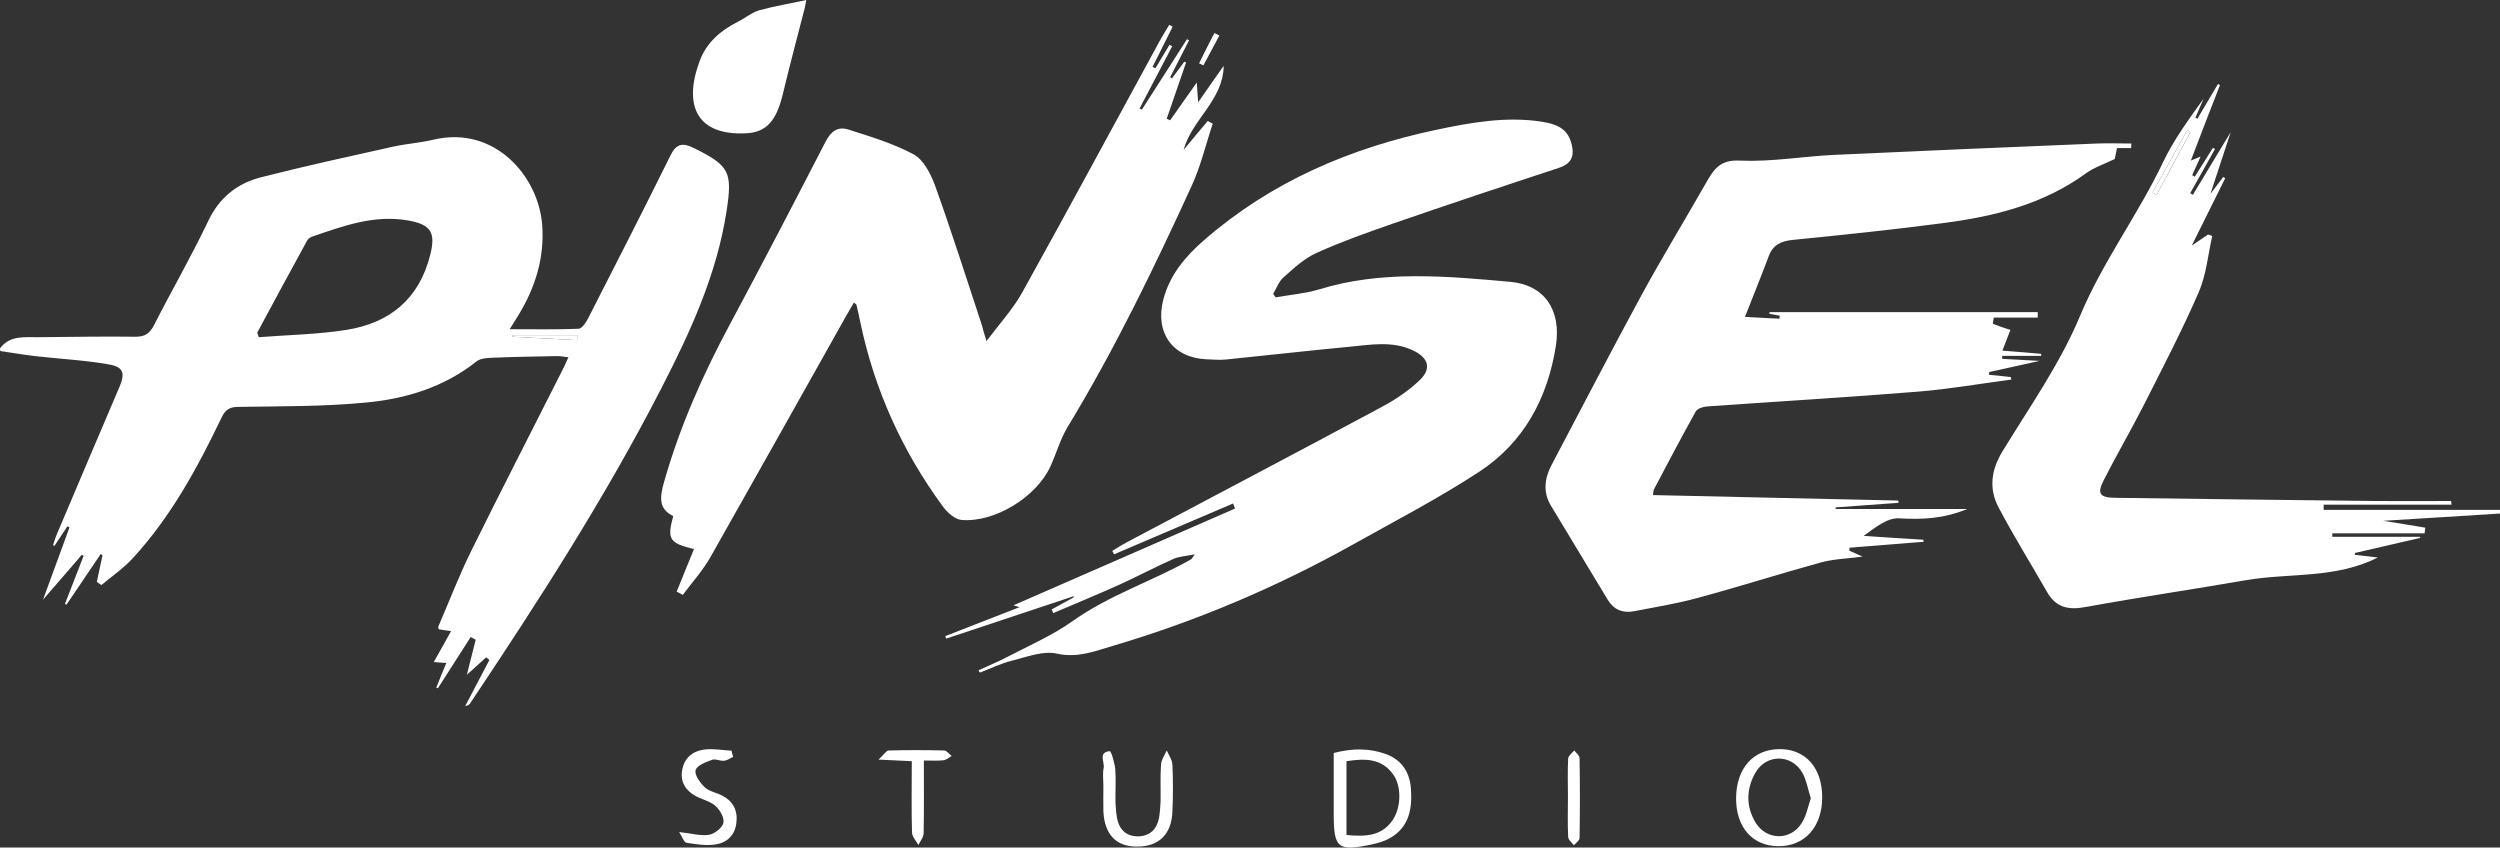 <svg version="1.1" id="Слой_1" xmlns="http://www.w3.org/2000/svg" x="0" y="0" viewBox="0 0 1097.3 372" xml:space="preserve"><rect x="0" y="0" width="1097.3" height="372" fill="#333333" stroke="none"/><style>.st0{fill:#fff}</style><path class="st0" d="M0 152.9c4.4-5.9 10.9-4.8 17-4.9 14.2-.1 28.3-.4 42.5-.2 4 0 6.1-1.3 8-4.9 7.8-15.3 16.4-30.2 23.8-45.7 4.9-10.5 12.8-16.7 23.3-19.4 19.2-4.9 38.5-9.1 57.8-13.4 5.9-1.3 12-1.7 17.9-3.1C217 55 236.4 77.2 238 98.9c1 14.3-3 27.1-10.3 39.2-1.1 1.8-2.3 3.7-4 6.4 10.7 0 20.5.2 30.3-.2 1.4-.1 3.2-2.7 4.1-4.5 12.1-23.7 24.3-47.5 36.1-71.4 2.6-5.4 5.4-5.9 10.4-3.4 15.5 7.7 17 10.4 14.3 27.7-4.3 27.8-15.8 52.8-28.5 77.5-24.7 48.1-53.9 93.4-83.9 138.3-.4.7-1 1.2-2.3 1.4 3.5-6.7 7.1-13.5 10.6-20.2-.5-.4-1-.8-1.4-1.2-2.4 2.2-4.8 4.4-8.5 7.7 1.6-6.3 2.7-10.8 3.9-15.4-.7-.4-1.5-.8-2.2-1.2l-14.4 22.5c-.2-.1-.5-.2-.7-.3 1.4-3.5 2.8-7 4.4-10.8-1.5-.1-3-.2-5.5-.4 2.7-4.8 5-8.9 7.6-13.6-2.2-.3-3.8-.5-5.4-.8-.1-.4-.3-.9-.2-1.2 4.7-10.9 9-22.1 14.2-32.7 13.4-27.2 27.3-54.1 40.9-81.1.6-1.2 1.1-2.5 2-4.4-2-.2-3.4-.5-4.9-.5-9.3.2-18.6.3-27.9.7-2.5.1-5.7.2-7.5 1.6-14.3 11.4-31.2 16.5-48.7 18.1-18.6 1.8-37.5 1.6-56.3 1.9-4 .1-5.6 1.8-7.1 5-10.5 21.9-22.1 43.2-38.7 61.3-4.1 4.5-9.2 8-13.9 11.9-.7-.5-1.3-.9-2-1.4.8-3.9 1.7-7.8 2.5-11.7-.3-.2-.5-.3-.8-.5l-15 22.2c-.2-.1-.5-.2-.7-.3 2.7-7 5.5-14.1 8.2-21.1-.3-.2-.5-.3-.8-.5-.9 1.1-1.8 2.2-2.7 3.2-4.4 5.1-8.8 10.2-14.3 16.5 4.2-11.5 7.9-21.6 11.6-31.7-.3-.2-.6-.3-.9-.5-1.9 2.9-3.8 5.7-5.7 8.6l-.6-.3c.5-1.6 1-3.3 1.7-4.9 9.1-21.6 18.3-43.1 27.5-64.7 2.4-5.7 1.8-8.6-4.5-9.7-10.5-1.9-21.2-2.4-31.8-3.6-5.3-.6-10.7-1.5-16-2.3-.2-.4-.2-.8-.2-1.2zm112.9-6.9c.2.7.5 1.3.7 2 12.8-1 25.8-1.2 38.4-3.2 19-3 31.9-13.5 36.8-32.8 2.5-9.8.5-13.4-9.5-15.2-15-2.7-28.7 2.4-42.4 7.1-.9.3-1.8 1.1-2.2 1.9-7.3 13.3-14.6 26.8-21.8 40.2zm140.4 3.3c0-.7.1-1.5.1-2.2h-28.5v.7c9.5.5 19 1 28.4 1.5zm179.7.4c5.7-7.6 11.5-13.9 15.6-21.2C469 91.8 488.9 54.8 509 18c1.3-2.4 2.8-4.7 4.2-7.1.5.3 1 .5 1.5.8-2.9 5.9-5.9 11.8-8.8 17.6.4.2.8.5 1.2.7 2.1-3.4 4.1-6.9 6.2-10.3l1.2.6c-4.8 9.1-9.5 18.2-14.3 27.3.3.2.7.4 1 .5L521 17.2c.3.2.6.3.9.5-2.8 5.4-5.5 10.8-8.3 16.2.3.2.5.3.8.5 1.8-2.4 3.6-4.9 5.4-7.3.3.1.5.2.8.3-2.8 8.2-5.6 16.4-8.5 24.7.5.2 1 .5 1.5.7 3.6-5.2 7.3-10.3 11.7-16.6.2 3.2.3 5.1.6 8.7 4.2-6.1 7.6-10.9 11.2-16-.2 15.1-14 23.6-17.6 36.9 3.6-4.4 7.1-8.5 10.6-12.7.7.4 1.5.8 2.2 1.2-3.1 9.2-5.3 18.8-9.4 27.6-16.5 36-33.7 71.6-54.3 105.5-3.2 5.3-4.9 11.5-7.5 17.2-6.1 13.5-24.5 24.9-39.2 23.6-2.9-.3-6.3-3.4-8.2-6.1-17.8-24.3-29.9-51.1-36.1-80.7-.5-2.6-1.1-5.1-1.7-7.7 0-.1-.3-.2-1.1-.9-1.1 1.9-2.2 3.7-3.2 5.5-19.9 35.4-39.7 70.8-59.7 106.1-3.4 6-8.1 11.2-12.2 16.7-.9-.5-1.8-1-2.7-1.4 2.5-6.3 5.1-12.5 7.6-18.7-10.8-2.6-11.9-4.3-9.1-14.5-6.8-3.2-5.7-8.9-4.1-14.7 6.9-24.4 17.1-47.4 29.1-69.7 14.2-26.5 28.1-53.2 41.9-80 2.4-4.7 5.6-6.7 10.1-5.2 9.7 3.1 19.7 6.1 28.6 10.9 4.3 2.4 7.4 8.5 9.3 13.6 7.3 20.3 13.8 40.9 20.6 61.4.4 1.8 1 3.7 2 6.9zm449.4-4.9c-1 2.7-2.1 5.4-3.5 9.1 6.3.5 11.6.9 17 1.4 0 .3 0 .6.1.9h-17.2v1.3c5.1.3 10.2.6 16.4.9-8.2 1.8-15.1 3.4-22.1 4.9 0 .4-.1.8-.1 1.2 3.2.3 6.4.6 9.6 1 .1.4.1.8.2 1.1-13.7 1.8-27.3 4.2-41 5.3-30.8 2.5-61.7 4.3-92.5 6.5-1.7.1-4.3.9-5 2.2-6.3 11.3-12.3 22.7-18.3 34.1-.3.6-.3 1.5-.5 2.6 36.1.8 71.9 1.6 107.7 2.4 0 .3.1.7.1 1-9.2.7-18.4 1.3-27.6 2v.7h57.8c-10.4 4.3-19.9 4.7-30 4.1-5.1-.3-10.5 4.1-15.5 7.7 8.7.6 17.4 1.2 26.2 1.7 0 .3.1.6.1.9-10.8.9-21.7 1.7-32.5 2.6 0 .4-.1.8-.1 1.3 1.7.8 3.4 1.5 5.8 2.6-6.4.9-12.4 1-18 2.5-18.3 5-36.3 10.8-54.6 15.7-9.1 2.5-18.5 4-27.8 5.8-4.8.9-8.7-.6-11.4-5-8.3-13.8-16.7-27.6-25-41.4-3.5-5.9-2.8-11.9.3-17.8 13.1-24.8 26-49.7 39.4-74.4 9.1-16.7 19-32.9 28.4-49.4 3.4-5.9 6.1-10.3 14.9-9.8 13.6.6 27.3-1.8 41-2.5 38.5-1.8 77.1-3.4 115.7-5 5-.2 10.1 0 15.1 0 0 .7-.1 1.3-.1 2h-6.2c-.5 2.3-.9 4.3-1 4.8-5 2.4-9.3 3.8-12.8 6.4-18.6 13.5-40.1 18.8-62.3 21.7-22 2.9-44.1 5.2-66.2 7.4-5.1.5-8.7 2.1-10.6 7.2-3.2 8.6-6.7 17.1-10.4 26.6 6.3.3 10.7.6 15.1.8.1-.4.1-.9.2-1.3-1.5-.3-3.1-.6-4.6-.9 0-.2 0-.4.1-.7h117.7v2.4h-19.3c-.1.9-.3 1.8-.4 2.7 2.4 1 5.1 1.9 7.7 2.7z"/><path class="st0" d="M429.5 294.2c4.3-2 8.7-3.8 12.9-6 9.6-5 19.7-9.4 28.4-15.6 16.2-11.5 35-17.5 52-27.1.3-.2.5-.6 1.6-2.2-3.8.8-6.8.9-9.3 2-7.9 3.5-15.6 7.6-23.5 11.2-9.7 4.4-19.5 8.4-29.3 12.6-.2-.5-.5-1-.7-1.6 3.3-1.8 6.5-3.6 9.8-5.4-.1-.1-.1-.3-.2-.4-18.6 6.2-37.3 12.4-55.9 18.6-.1-.4-.3-.8-.4-1.1 10.6-4.1 21.2-8.3 32.6-12.7-1.7-.5-2.9-.9-2.7-.8 31.8-13.9 64.5-28.2 97.3-42.5-.3-.7-.6-1.4-.9-2.2-17.4 7.4-34.8 14.9-52.2 22.3-.3-.5-.5-1-.8-1.5 2.1-1.3 4.2-2.6 6.4-3.8 37.3-19.8 74.7-39.4 111.9-59.4 6-3.2 11.8-7.1 16.7-11.8 5.2-5 3.8-9.7-2.8-12.9-9.1-4.4-18.7-2.6-28.1-1.7-18.1 1.7-36.2 3.8-54.2 5.6-2.8.3-5.6 0-8.5-.1-14.8-.6-22.8-11.6-19-26.2 2.8-10.8 9.7-19 17.9-26.1 29.4-25.6 64-40.4 101.8-48.4 15.2-3.2 30.6-6 46.3-3.6 8.4 1.3 11.8 4.1 13.3 10.2 1.2 5.3-.4 8.3-5.7 10.1-24.4 8-48.7 16.1-73 24.5-11.2 3.9-22.5 7.9-33.3 12.8-5.4 2.4-10 6.7-14.5 10.7-2.1 1.8-3.1 4.8-4.6 7.3.4.5.7 1 1.1 1.5 6.3-1.1 12.7-1.6 18.8-3.4 27.8-8.6 56-5.9 84.2-3.4 14.9 1.3 22.5 12.3 20 28.1-3.6 23-14.1 42.5-33.7 55.3-17.7 11.6-36.6 21.4-55 31.7-33.6 18.8-68.9 33.8-105.8 44.7-7.8 2.3-15.4 5.4-24.5 3.4-6.1-1.4-13.3 1.5-19.8 3.1-4.8 1.2-9.3 3.4-13.9 5.2-.4-.3-.5-.6-.7-1zm646.5-72.7h-56.1v2.3h77.4v1.6c-16.9 1.1-33.9 2.1-51.3 3.2 6.5 1 12.5 2 18.5 3-.1.8-.2 1.6-.3 2.5h-40.5v1.5h38.6c0 .2-.1.3-.1.5l-28.5 6.6c-.1.3-.1.5-.2.8 3.1.4 6.3.7 10.2 1.2-18.7 9.4-38.6 6.7-57.6 9.9-23.5 4.1-47 7.5-70.5 11.8-7.5 1.4-13 .5-17-6.4-7.1-12.4-14.7-24.6-21.4-37.3-4.3-8.2-3.3-16.4 1.8-24.7 11.9-19.5 25.3-38.5 34-59.4 10-23.9 25.5-44.4 36.5-67.6 4.7-9.8 11.2-18.6 17.7-27.7l-3.6 8.4c.3.1.6.3.9.4 3-5.1 6-10.1 9-15.2.3.1.6.3.9.4-4.2 10.8-8.4 21.6-12.8 33.2 1.7-.7 2.9-1.2 4.3-1.8-1.3 2.9-2.5 5.6-3.7 8.2.4.2.7.4 1.1.7 2.7-4.2 5.3-8.5 8-12.7.3.2.6.3.9.5-3.6 6.5-7.2 12.9-10.9 19.4.4.2.8.5 1.2.7C967.8 76.8 973 68 979.1 58c-3.2 9.7-5.9 17.9-8.9 27.1 2.2-2.9 3.9-5.1 5.6-7.4.3.2.6.3.9.5-4.7 9.5-9.4 19-14.7 29.6 3.1-2.1 5.1-3.5 7.2-4.9.6.2 1.2.5 1.8.7-1.9 8.3-2.6 17.1-6 24.8-7.3 16.8-15.8 33.1-24.1 49.5-5.6 11-11.8 21.6-17.4 32.6-3.2 6.2-2 7.9 5 8 38 .5 76 1 114 1.4 11.1.1 22.2 0 33.3 0 .1.4.2 1 .2 1.6zM961.4 58c-.4-.3-.9-.7-1.3-1-5.1 9.2-10.2 18.3-15.3 27.5.6.3 1.2.7 1.8 1 5-9.2 9.9-18.3 14.8-27.5zM353.9 0c-.3 1.4-.4 2.3-.6 3.2-3.3 12.8-6.7 25.6-9.8 38.5-2.8 11.4-7.2 16.4-16 16.8-21.3 1.1-27.9-11.8-20.3-32 2.9-7.7 9.1-13.2 16.6-16.9 3.2-1.6 6.1-4.1 9.5-5.1 6.5-1.8 13.4-2.9 20.6-4.5zm231.5 330.5c8.1-2.1 15.6-2.2 23 .5 6.9 2.6 10.4 8 10.9 15.3.6 8.7-.8 16.7-9.1 21.5-2.4 1.4-5.2 2.2-7.9 2.8-15.2 3.2-16.9 1.8-16.9-13.4v-26.7zm5.6 3.6v32.4c8.4.8 15.5.5 20.3-6.6 3.8-5.7 3.9-15 .1-20.1-5-6.9-12.1-7-20.4-5.7zm208.8 15.6c.1 13.1-7.6 21.8-19.2 21.7-11.3 0-18.6-8.2-18.6-20.9 0-13.2 7.5-21.7 19.2-21.7 11.3 0 18.5 8.2 18.6 20.9zm-5 .7c-1.3-4.1-1.9-8-3.7-11.2-4.8-8.4-16-8.3-20.7.1-4 7.2-4.1 14.7.2 21.8 4.7 7.7 15.2 8 20.1.3 2.1-3.1 2.8-7.2 4.1-11zM484.3 345c0-2.6-.4-5.3.1-7.8.6-2.7-2.6-7 2.7-7.5.6-.1 2.1 5 2.4 7.8.4 4.8 0 9.7.1 14.5.1 2.4.3 4.8.7 7.2 1 5 4.1 7.9 9.2 7.9 5.1-.1 8.2-3 9.2-8 .4-2.4.6-4.8.7-7.2.1-5.4-.2-10.9.2-16.3.1-2.1 1.6-4.2 2.5-6.2.9 2 2.4 4.1 2.5 6.2.3 6.8.3 13.7 0 20.6-.4 10.1-6 15.4-15.6 15.4-9.1 0-14.2-5.3-14.7-15.5-.1-3.8 0-7.4 0-11.1zm-162.5-12.8c-1.3.6-2.6 1.6-4 1.7-1.8.2-3.8-1-5.3-.4-2.7 1-6.7 2.5-7.2 4.6s2 5.5 4.1 7.5c1.9 1.8 5.1 2.3 7.6 3.6 4.8 2.5 6.9 6.6 6.2 12-.6 5.3-4 8.6-8.9 9.4-4.2.7-8.7 0-13-.7-1.1-.2-1.8-2.5-3.2-4.7 5.6.6 9.5 1.8 13.1 1.2 2.4-.4 5.8-3 6.3-5.2s-1.4-5.6-3.4-7.4c-2.3-2.1-5.7-2.8-8.6-4.3-4.4-2.4-7-6.1-6.1-11.4 1-5.8 5-8.7 10.5-9.2 3.7-.3 7.5.4 11.2.6.2 1 .4 1.9.7 2.7zm83.7 1.6c0 11.4.1 21.7-.1 31.9 0 1.8-1.5 3.5-2.3 5.2-1-1.8-2.7-3.6-2.8-5.4-.3-10.3-.1-20.5-.1-31.4-4.5-.2-8.4-.4-14.6-.7 2.4-2.2 3.4-4 4.5-4 8.1-.2 16.2-.2 24.3 0 1.1 0 2.2 1.6 3.3 2.4-1.2.7-2.4 1.8-3.6 1.9-2.6.3-5.2.1-8.6.1zm282.7 16c0-5.6-.2-11.3.1-16.9.1-1.2 1.7-2.4 2.7-3.5.8 1.1 2.3 2.2 2.3 3.4.2 11.7.2 23.3 0 35 0 1.1-1.6 2.2-2.5 3.2-.9-1.2-2.5-2.4-2.5-3.7-.3-5.9-.1-11.7-.1-17.5zm-153-334.2c-2.3 4.4-4.7 8.7-7 13.1-.6-.3-1.2-.6-1.9-.9 2.2-4.4 4.4-8.9 6.7-13.3.7.3 1.5.7 2.2 1.1zM253.3 149.3c-9.5-.5-18.9-1-28.4-1.5v-.7h28.5c0 .8 0 1.5-.1 2.2z"/><path class="st0" d="M961.4 58c-4.9 9.2-9.9 18.3-14.8 27.5-.6-.3-1.2-.7-1.8-1 5.1-9.2 10.2-18.3 15.3-27.5.4.4.9.7 1.3 1z"/></svg>